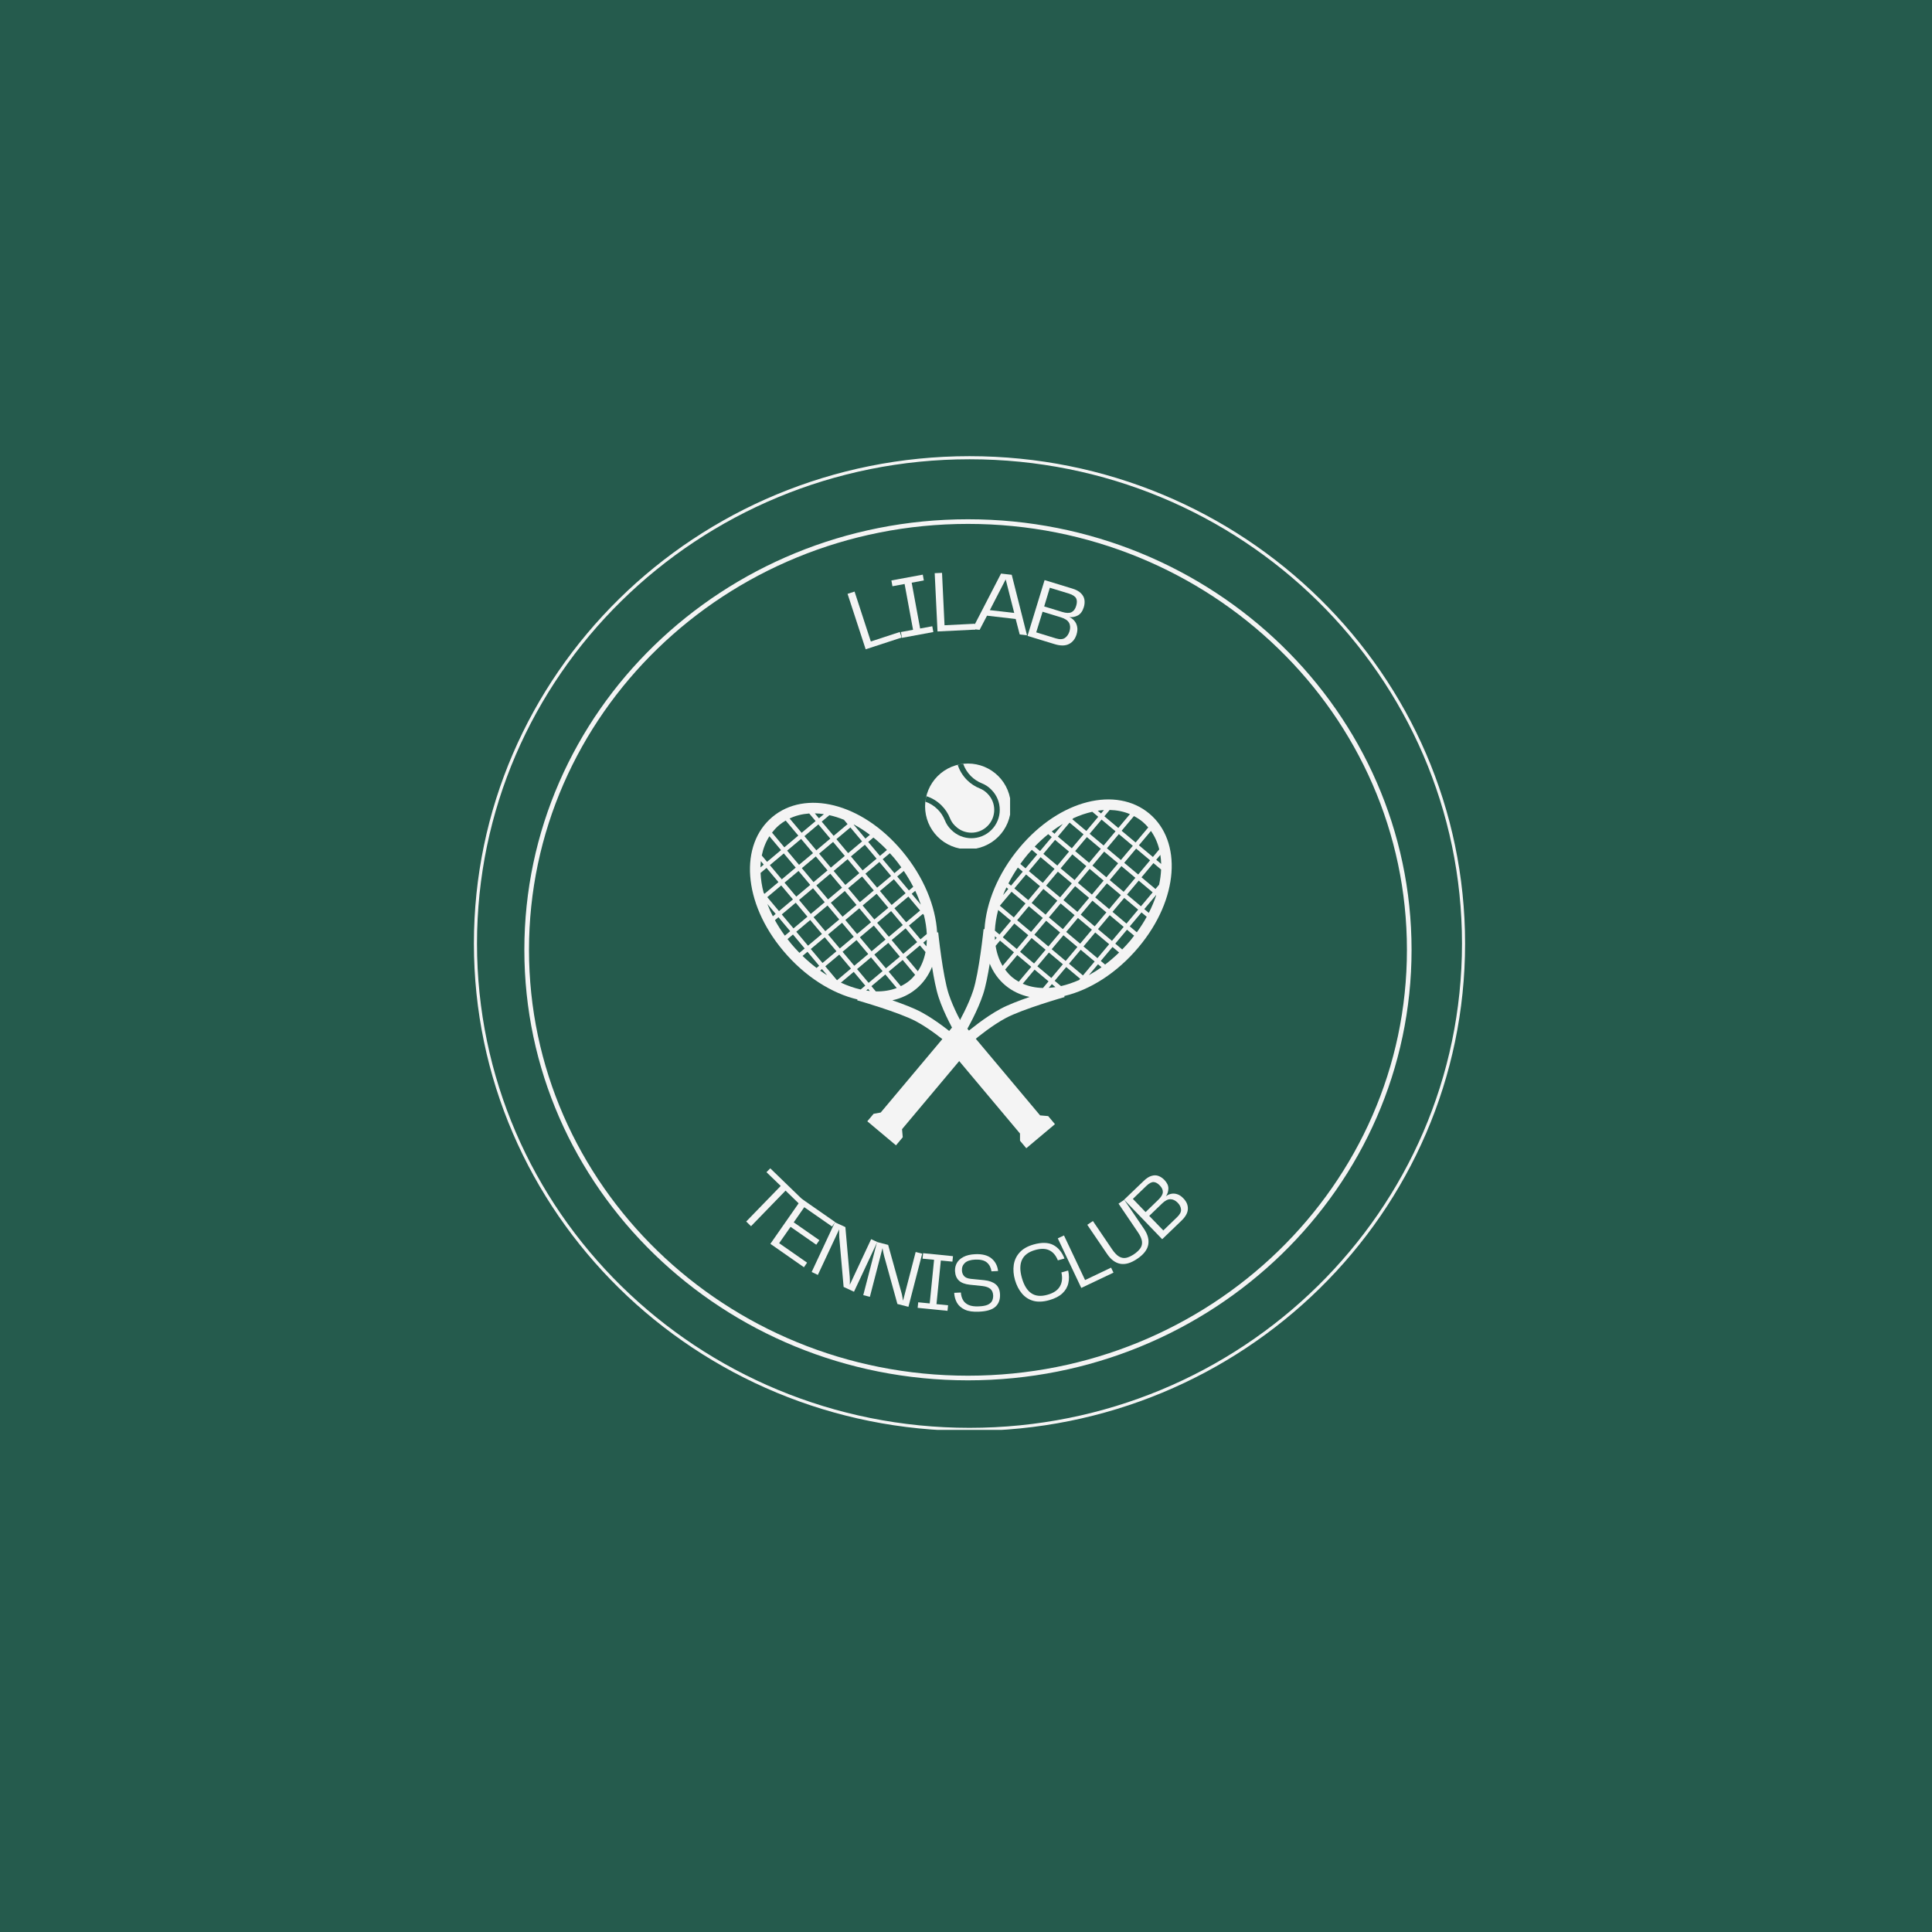 <svg xmlns="http://www.w3.org/2000/svg" xmlns:xlink="http://www.w3.org/1999/xlink" width="500" zoomAndPan="magnify" viewBox="0 0 375 375" height="500" preserveAspectRatio="xMidYMid meet" version="1.0"><defs><g/><clipPath id="0fedaf44f3"><path d="M 91.984 88.543 L 284.734 88.543 L 284.734 277.543 L 91.984 277.543 Z M 91.984 88.543 " clip-rule="nonzero"/></clipPath><clipPath id="76caf97d58"><path d="M 188.18 88.543 C 135.055 88.543 91.984 130.898 91.984 183.145 C 91.984 235.391 135.055 277.742 188.18 277.742 C 241.305 277.742 284.371 235.391 284.371 183.145 C 284.371 130.898 241.305 88.543 188.18 88.543 Z M 188.18 88.543 " clip-rule="nonzero"/></clipPath><clipPath id="eb1515f762"><path d="M 101.777 100.789 L 274 100.789 L 274 268 L 101.777 268 Z M 101.777 100.789 " clip-rule="nonzero"/></clipPath><clipPath id="a2031750ba"><path d="M 187.883 100.789 C 140.328 100.789 101.777 138.203 101.777 184.355 C 101.777 230.508 140.328 267.922 187.883 267.922 C 235.438 267.922 273.984 230.508 273.984 184.355 C 273.984 138.203 235.438 100.789 187.883 100.789 Z M 187.883 100.789 " clip-rule="nonzero"/></clipPath><clipPath id="d66cec183a"><path d="M 179.559 148.203 L 196.059 148.203 L 196.059 164.703 L 179.559 164.703 Z M 179.559 148.203 " clip-rule="nonzero"/></clipPath><clipPath id="a448267398"><path d="M 179.559 148.203 L 195 148.203 L 195 163 L 179.559 163 Z M 179.559 148.203 " clip-rule="nonzero"/></clipPath></defs><rect x="-37.5" width="450" fill="#ffffff" y="-37.5" height="450" fill-opacity="1"/><rect x="-37.5" width="450" fill="#255b4d" y="-37.5" height="450" fill-opacity="1"/><g clip-path="url(#0fedaf44f3)"><g clip-path="url(#76caf97d58)"><path stroke-linecap="butt" transform="matrix(0.75, 0, 0, 0.75, 91.986, 88.545)" fill="none" stroke-linejoin="miter" d="M 128.258 -0.002 C 57.425 -0.002 -0.002 56.472 -0.002 126.133 C -0.002 195.795 57.425 252.263 128.258 252.263 C 199.092 252.263 256.514 195.795 256.514 126.133 C 256.514 56.472 199.092 -0.002 128.258 -0.002 Z M 128.258 -0.002 " stroke="#f4f4f4" stroke-width="1.6" stroke-opacity="1" stroke-miterlimit="4"/></g></g><g clip-path="url(#eb1515f762)"><g clip-path="url(#a2031750ba)"><path stroke-linecap="butt" transform="matrix(0.75, 0, 0, 0.75, 101.779, 100.788)" fill="none" stroke-linejoin="miter" d="M 114.805 0.001 C 51.399 0.001 -0.002 49.886 -0.002 111.423 C -0.002 172.959 51.399 222.845 114.805 222.845 C 178.212 222.845 229.607 172.959 229.607 111.423 C 229.607 49.886 178.212 0.001 114.805 0.001 Z M 114.805 0.001 " stroke="#f4f4f4" stroke-width="2.4" stroke-opacity="1" stroke-miterlimit="4"/></g></g><path fill="#f4f4f4" d="M 220.98 183.875 C 228.871 174.473 229.457 163.266 223.094 157.926 C 216.73 152.586 205.793 155.109 197.902 164.512 C 193.699 169.523 191.379 175.273 191.094 180.359 L 190.914 180.336 C 190.906 180.422 190.043 188.77 188.883 192.297 C 187.977 195.055 186.32 198.066 185.633 199.266 L 185.227 198.922 L 170.945 215.941 L 169.566 216.188 L 168.344 217.641 L 173.91 222.309 L 175.223 220.742 L 175.086 219.172 L 189.246 202.297 L 188.914 202.02 C 189.973 201.133 192.652 198.98 195.211 197.609 C 198.484 195.852 206.555 193.551 206.637 193.527 L 206.578 193.324 C 211.531 192.16 216.781 188.883 220.98 183.875 Z M 199.48 165.832 C 199.738 165.523 200.008 165.242 200.273 164.949 L 201.332 165.836 L 199.059 168.547 L 198.043 167.695 C 198.492 167.066 198.969 166.441 199.48 165.832 Z M 199.703 169.086 L 201.977 166.375 L 204.684 168.648 L 202.41 171.359 Z M 201.871 172.004 L 199.594 174.715 L 196.887 172.441 L 199.16 169.73 Z M 202.516 165.734 L 204.789 163.023 L 207.5 165.297 L 205.227 168.008 Z M 205.332 162.379 L 207.605 159.668 L 210.316 161.941 L 208.039 164.652 Z M 208.148 159.023 L 208.309 158.832 C 209.551 158.25 210.793 157.84 212.012 157.566 L 213.168 158.539 L 210.855 161.297 Z M 204.145 162.484 L 201.871 165.191 L 200.836 164.32 C 201.688 163.434 202.566 162.633 203.461 161.91 Z M 204.141 161.379 C 204.855 160.84 205.574 160.352 206.301 159.914 L 204.688 161.836 Z M 198.516 169.191 L 196.242 171.902 L 195.734 171.477 C 196.266 170.438 196.875 169.406 197.566 168.391 Z M 195.703 172.547 L 194.695 173.746 C 194.895 173.246 195.109 172.746 195.344 172.246 Z M 196.344 173.086 L 199.055 175.359 L 196.781 178.07 L 194.07 175.797 Z M 214.211 170.926 L 211.938 173.637 L 209.227 171.363 L 211.5 168.652 Z M 212.039 168.008 L 214.312 165.297 L 217.027 167.57 L 214.75 170.281 Z M 211.395 174.281 L 209.121 176.992 L 206.41 174.715 L 208.684 172.004 Z M 208.582 177.637 L 206.305 180.348 L 203.594 178.07 L 205.871 175.359 Z M 205.766 180.992 L 203.492 183.703 L 200.777 181.426 L 203.055 178.715 Z M 202.953 184.344 L 200.711 187.016 L 197.996 184.742 L 200.238 182.07 Z M 217.566 166.926 L 214.855 164.652 L 217.168 161.895 L 219.879 164.172 Z M 213.668 164.754 L 211.395 167.465 L 208.688 165.191 L 210.961 162.48 Z M 211.5 161.836 L 213.812 159.082 L 216.523 161.355 L 214.211 164.109 Z M 210.852 168.109 L 208.578 170.82 L 205.871 168.547 L 208.145 165.836 Z M 208.039 171.465 L 205.766 174.176 L 203.055 171.902 L 205.332 169.191 Z M 205.223 174.82 L 202.949 177.531 L 200.242 175.258 L 202.516 172.547 Z M 202.41 178.176 L 200.133 180.887 L 197.426 178.613 L 199.699 175.902 Z M 199.594 181.527 L 197.352 184.199 L 194.645 181.926 L 196.887 179.254 Z M 214.355 158.438 L 215.383 157.211 C 216.781 157.246 218.105 157.512 219.32 158.023 L 217.062 160.711 Z M 196.812 184.844 L 194.602 187.477 C 193.922 186.336 193.473 185.023 193.25 183.59 L 194.102 182.57 Z M 197.457 185.387 L 200.168 187.664 L 197.742 190.551 C 197.293 190.297 196.855 190.012 196.453 189.676 C 195.934 189.238 195.496 188.734 195.098 188.199 Z M 204.133 184.242 L 206.41 181.531 L 209.121 183.809 L 206.844 186.52 Z M 206.305 187.16 L 204.062 189.832 L 201.352 187.559 L 203.594 184.887 Z M 206.949 180.887 L 209.223 178.176 L 211.938 180.453 L 209.66 183.164 Z M 209.766 177.531 L 212.039 174.82 L 214.75 177.098 L 212.477 179.805 Z M 212.578 174.176 L 214.852 171.469 L 217.566 173.742 L 215.293 176.453 Z M 215.395 170.824 L 217.668 168.113 L 220.379 170.387 L 218.105 173.098 Z M 218.211 167.469 L 220.523 164.711 L 223.234 166.984 L 220.922 169.742 Z M 203.523 190.477 L 202.441 191.766 C 201.031 191.734 199.707 191.465 198.516 190.938 L 200.812 188.203 Z M 221.062 164.066 L 223.398 161.285 C 224.148 162.34 224.688 163.547 225.012 164.867 L 223.777 166.34 Z M 224.98 171.719 L 224.277 172.555 L 221.566 170.285 L 223.879 167.527 L 225.371 168.777 C 225.328 169.73 225.199 170.715 224.98 171.719 Z M 222.98 177.188 L 222.105 176.453 L 224.379 173.742 L 224.418 173.773 C 224.043 174.902 223.566 176.043 222.98 177.188 Z M 219.402 182.555 C 218.895 183.16 218.363 183.734 217.82 184.289 L 216.477 183.16 L 218.75 180.453 L 220.137 181.617 C 219.895 181.93 219.664 182.242 219.402 182.555 Z M 220.918 176.559 L 218.645 179.266 L 215.938 176.992 L 218.211 174.285 Z M 218.75 173.637 L 221.027 170.93 L 223.734 173.203 L 221.461 175.91 Z M 218.105 179.91 L 215.832 182.621 L 213.121 180.348 L 215.395 177.637 Z M 215.289 183.266 L 213.016 185.977 L 210.305 183.703 L 212.582 180.992 Z M 212.473 186.621 L 210.199 189.332 L 207.492 187.059 L 209.766 184.348 Z M 213.66 186.52 L 215.938 183.809 L 217.219 184.883 C 216.336 185.734 215.43 186.516 214.5 187.223 Z M 213.805 187.738 C 212.992 188.316 212.168 188.824 211.34 189.281 L 213.121 187.164 Z M 219.289 179.809 L 221.566 177.098 L 222.578 177.949 C 222.02 178.957 221.387 179.961 220.656 180.957 Z M 206.953 187.699 L 209.66 189.973 L 209.457 190.219 C 208.273 190.738 207.09 191.141 205.938 191.402 L 204.711 190.371 Z M 225.387 167.691 L 224.422 166.883 L 225.223 165.93 C 225.312 166.5 225.367 167.086 225.387 167.691 Z M 222.871 160.609 L 220.422 163.527 L 217.707 161.25 L 220.098 158.402 C 220.688 158.715 221.25 159.066 221.77 159.5 C 222.176 159.84 222.535 160.215 222.871 160.609 Z M 214.27 157.227 L 213.711 157.895 L 213.078 157.363 C 213.477 157.305 213.875 157.25 214.27 157.227 Z M 193.746 176.621 L 196.242 178.715 L 194 181.387 L 193.105 180.637 C 193.164 179.344 193.387 177.996 193.746 176.621 Z M 193.098 181.73 L 193.457 182.031 L 193.117 182.438 C 193.102 182.207 193.105 181.965 193.098 181.73 Z M 194.238 195.797 C 191.223 197.414 188.168 199.945 187.312 200.672 L 187.234 200.609 C 187.805 199.641 189.77 196.191 190.836 192.941 C 191.328 191.441 191.758 189.207 192.109 187.051 C 192.777 188.691 193.781 190.121 195.129 191.25 C 196.492 192.395 198.09 193.137 199.844 193.512 C 197.77 194.227 195.637 195.047 194.238 195.797 Z M 203.562 191.738 L 204.168 191.02 L 204.859 191.598 C 204.422 191.664 203.988 191.711 203.562 191.738 Z M 203.562 191.738 " fill-opacity="1" fill-rule="nonzero"/><path fill="#f4f4f4" d="M 175.09 165.172 C 167.199 155.766 156.266 153.242 149.902 158.582 C 143.539 163.922 144.125 175.129 152.016 184.535 C 156.219 189.547 161.477 192.828 166.438 193.992 L 166.387 194.164 C 166.469 194.188 174.535 196.488 177.812 198.246 C 180.371 199.613 183.047 201.77 184.109 202.652 L 183.699 202.996 L 197.98 220.016 L 197.984 221.414 L 199.203 222.871 L 204.766 218.199 L 203.453 216.633 L 201.883 216.496 L 187.719 199.621 L 187.391 199.898 C 186.699 198.703 185.047 195.688 184.141 192.934 C 182.98 189.406 182.113 181.059 182.105 180.973 L 181.898 180.992 C 181.609 175.914 179.289 170.176 175.09 165.172 Z M 153.59 183.211 C 153.328 182.902 153.098 182.59 152.855 182.277 L 153.914 181.387 L 156.188 184.098 L 155.172 184.949 C 154.633 184.395 154.102 183.82 153.59 183.211 Z M 156.832 183.559 L 154.559 180.848 L 157.266 178.574 L 159.539 181.285 Z M 160.082 181.93 L 162.355 184.641 L 159.648 186.914 L 157.371 184.203 Z M 154.016 180.203 L 151.742 177.492 L 154.453 175.219 L 156.727 177.93 Z M 151.203 176.848 L 148.93 174.137 L 151.637 171.863 L 153.91 174.574 Z M 148.387 173.492 L 148.227 173.301 C 147.871 171.977 147.68 170.684 147.625 169.434 L 148.781 168.465 L 151.098 171.219 Z M 151.098 178.035 L 153.375 180.742 L 152.336 181.613 C 151.609 180.621 150.977 179.617 150.414 178.609 Z M 150.012 177.848 C 149.602 177.051 149.246 176.258 148.945 175.465 L 150.559 177.391 Z M 156.727 184.742 L 159.004 187.453 L 158.496 187.879 C 157.566 187.176 156.656 186.395 155.777 185.543 Z M 159.543 188.098 L 160.551 189.297 C 160.094 189.016 159.641 188.715 159.188 188.398 Z M 160.188 187.559 L 162.898 185.285 L 165.172 187.996 L 162.465 190.27 Z M 161.164 169.59 L 163.438 172.297 L 160.727 174.574 L 158.453 171.863 Z M 157.91 171.219 L 155.637 168.508 L 158.348 166.234 L 160.621 168.945 Z M 163.977 172.941 L 166.254 175.652 L 163.539 177.93 L 161.266 175.219 Z M 166.793 176.297 L 169.066 179.008 L 166.355 181.285 L 164.082 178.574 Z M 169.609 179.652 L 171.883 182.363 L 169.172 184.641 L 166.898 181.93 Z M 172.422 183.008 L 174.664 185.68 L 171.953 187.953 L 169.711 185.281 Z M 157.809 165.59 L 155.094 167.863 L 152.781 165.109 L 155.496 162.832 Z M 154.992 169.051 L 157.266 171.762 L 154.559 174.035 L 152.281 171.324 Z M 151.742 170.68 L 149.43 167.922 L 152.137 165.648 L 154.449 168.406 Z M 157.809 172.406 L 160.082 175.117 L 157.371 177.391 L 155.098 174.68 Z M 160.621 175.758 L 162.895 178.469 L 160.188 180.742 L 157.914 178.031 Z M 163.438 179.113 L 165.711 181.824 L 163.004 184.098 L 160.727 181.387 Z M 166.25 182.469 L 168.527 185.18 L 165.816 187.453 L 163.543 184.742 Z M 169.066 185.824 L 171.309 188.496 L 168.598 190.77 L 166.355 188.098 Z M 148.887 167.277 L 147.859 166.051 C 148.137 164.684 148.629 163.422 149.34 162.316 L 151.598 165.004 Z M 171.848 189.141 L 174.059 191.773 C 172.812 192.246 171.445 192.461 169.992 192.43 L 169.141 191.414 Z M 172.492 188.598 L 175.207 186.324 L 177.629 189.215 C 177.301 189.613 176.945 189.996 176.543 190.332 C 176.023 190.77 175.449 191.109 174.852 191.41 Z M 172.527 181.824 L 170.254 179.113 L 172.965 176.84 L 175.238 179.551 Z M 175.777 180.191 L 178.02 182.863 L 175.309 185.141 L 173.066 182.469 Z M 169.711 178.469 L 167.438 175.758 L 170.148 173.484 L 172.422 176.195 Z M 166.895 175.113 L 164.621 172.402 L 167.332 170.129 L 169.605 172.836 Z M 164.082 171.758 L 161.809 169.051 L 164.52 166.773 L 166.793 169.484 Z M 161.266 168.406 L 158.992 165.695 L 161.703 163.418 L 163.977 166.129 Z M 158.453 165.051 L 156.137 162.293 L 158.848 160.016 L 161.164 162.773 Z M 178.562 183.508 L 179.645 184.797 C 179.367 186.18 178.871 187.438 178.145 188.52 L 175.848 185.785 Z M 155.598 161.648 L 153.262 158.867 C 154.434 158.309 155.715 157.992 157.07 157.898 L 158.309 159.371 Z M 163.812 159.121 L 164.516 159.961 L 161.809 162.234 L 159.492 159.477 L 160.984 158.227 C 161.918 158.434 162.859 158.73 163.812 159.121 Z M 168.852 162.039 L 167.977 162.773 L 165.703 160.062 L 165.738 160.031 C 166.785 160.594 167.828 161.262 168.852 162.039 Z M 173.516 166.492 C 174.027 167.102 174.5 167.727 174.949 168.352 L 173.605 169.48 L 171.332 166.773 L 172.719 165.605 C 172.984 165.902 173.254 166.184 173.516 166.492 Z M 167.871 163.961 L 170.145 166.668 L 167.438 168.941 L 165.164 166.234 Z M 164.621 165.59 L 162.348 162.879 L 165.059 160.605 L 167.332 163.316 Z M 170.688 167.312 L 172.961 170.023 L 170.25 172.297 L 167.977 169.586 Z M 173.5 170.668 L 175.777 173.379 L 173.066 175.652 L 170.793 172.941 Z M 176.316 174.023 L 178.594 176.734 L 175.883 179.008 L 173.609 176.297 Z M 176.422 172.836 L 174.148 170.125 L 175.43 169.051 C 176.117 170.066 176.727 171.098 177.262 172.133 Z M 177.648 172.906 C 178.078 173.809 178.434 174.707 178.742 175.602 L 176.961 173.48 Z M 170.793 166.129 L 168.52 163.418 L 169.531 162.566 C 170.426 163.293 171.309 164.094 172.16 164.98 Z M 176.422 179.652 L 179.133 177.379 L 179.336 177.621 C 179.645 178.879 179.836 180.109 179.891 181.293 L 178.664 182.32 Z M 159.918 158.023 L 158.953 158.832 L 158.152 157.875 C 158.73 157.887 159.32 157.934 159.918 158.023 Z M 152.504 159.27 L 154.953 162.188 L 152.242 164.465 L 149.852 161.617 C 150.262 161.09 150.707 160.594 151.223 160.16 C 151.629 159.82 152.059 159.531 152.504 159.27 Z M 147.684 167.152 L 148.242 167.82 L 147.609 168.352 C 147.621 167.945 147.637 167.543 147.684 167.152 Z M 163.215 190.73 L 165.711 188.637 L 167.953 191.309 L 167.059 192.059 C 165.797 191.777 164.508 191.324 163.215 190.73 Z M 168.137 192.254 L 168.496 191.953 L 168.836 192.359 C 168.605 192.336 168.371 192.289 168.137 192.254 Z M 182.188 193.578 C 183.254 196.828 185.219 200.277 185.789 201.246 L 185.711 201.309 C 184.855 200.582 181.801 198.047 178.785 196.434 C 177.395 195.684 175.27 194.875 173.203 194.156 C 174.934 193.781 176.52 193.039 177.867 191.91 C 179.227 190.766 180.234 189.32 180.91 187.656 C 181.254 189.824 181.691 192.07 182.188 193.578 Z M 179.809 183.688 L 179.207 182.969 L 179.895 182.387 C 179.887 182.832 179.855 183.262 179.809 183.688 Z M 179.809 183.688 " fill-opacity="1" fill-rule="nonzero"/><g clip-path="url(#d66cec183a)"><path fill="#f4f4f4" d="M 196.211 156.527 C 196.211 157.074 196.156 157.617 196.051 158.152 C 195.945 158.688 195.785 159.211 195.578 159.715 C 195.367 160.219 195.109 160.699 194.809 161.152 C 194.504 161.609 194.16 162.027 193.773 162.414 C 193.387 162.801 192.965 163.148 192.512 163.453 C 192.055 163.754 191.574 164.012 191.07 164.219 C 190.566 164.43 190.047 164.586 189.508 164.695 C 188.973 164.801 188.43 164.855 187.883 164.855 C 187.336 164.855 186.797 164.801 186.262 164.695 C 185.723 164.586 185.203 164.43 184.699 164.219 C 184.191 164.012 183.715 163.754 183.258 163.453 C 182.805 163.148 182.383 162.801 181.996 162.414 C 181.609 162.027 181.266 161.609 180.961 161.152 C 180.656 160.699 180.402 160.219 180.191 159.715 C 179.984 159.211 179.824 158.688 179.719 158.152 C 179.613 157.617 179.559 157.074 179.559 156.527 C 179.559 155.98 179.613 155.441 179.719 154.902 C 179.824 154.367 179.984 153.848 180.191 153.344 C 180.402 152.836 180.656 152.355 180.961 151.902 C 181.266 151.449 181.609 151.027 181.996 150.641 C 182.383 150.254 182.805 149.91 183.258 149.605 C 183.715 149.301 184.191 149.047 184.699 148.836 C 185.203 148.625 185.723 148.469 186.262 148.363 C 186.797 148.254 187.336 148.203 187.883 148.203 C 188.43 148.203 188.973 148.254 189.508 148.363 C 190.047 148.469 190.566 148.625 191.07 148.836 C 191.574 149.047 192.055 149.301 192.512 149.605 C 192.965 149.91 193.387 150.254 193.773 150.641 C 194.16 151.027 194.504 151.449 194.809 151.902 C 195.109 152.355 195.367 152.836 195.578 153.344 C 195.785 153.848 195.945 154.367 196.051 154.902 C 196.156 155.441 196.211 155.98 196.211 156.527 Z M 196.211 156.527 " fill-opacity="1" fill-rule="nonzero"/></g><g clip-path="url(#a448267398)"><path fill="#255b4d" d="M 192.441 153.301 C 194.59 155.445 194.59 158.941 192.441 161.086 C 190.297 163.234 186.801 163.234 184.656 161.086 L 184.531 160.961 C 184.047 160.477 183.664 159.887 183.391 159.207 C 183.074 158.414 182.605 157.703 181.996 157.098 C 181.312 156.41 180.492 155.906 179.609 155.602 C 179.648 155.238 179.715 154.879 179.801 154.531 C 180.883 154.879 181.898 155.48 182.758 156.34 C 183.484 157.066 184.027 157.906 184.387 158.805 C 184.598 159.324 184.895 159.805 185.293 160.203 L 185.418 160.324 C 187.145 162.059 189.953 162.059 191.684 160.324 C 192.547 159.461 192.98 158.328 192.98 157.191 C 192.98 156.059 192.547 154.926 191.684 154.059 L 191.559 153.934 C 191.16 153.539 190.684 153.238 190.164 153.031 C 189.266 152.672 188.422 152.129 187.695 151.402 C 186.836 150.543 186.234 149.523 185.887 148.445 C 186.234 148.359 186.594 148.293 186.957 148.254 C 187.266 149.141 187.773 149.957 188.453 150.641 C 189.062 151.246 189.77 151.715 190.562 152.035 C 191.242 152.309 191.836 152.691 192.316 153.176 Z M 192.441 153.301 " fill-opacity="1" fill-rule="nonzero"/></g><g fill="#f4f4f4" fill-opacity="1"><g transform="translate(166.933, 126.387)"><g><path d="M 2.094 -1.875 L 7.719 -3.719 L 8.078 -2.641 L 1.094 -0.359 L -2.422 -11.125 L -1.062 -11.562 Z M 2.094 -1.875 "/></g></g></g><g fill="#f4f4f4" fill-opacity="1"><g transform="translate(173.941, 124.008)"><g><path d="M 5.375 -11.344 L 3.016 -10.906 L 4.656 -2.016 L 7.016 -2.453 L 7.219 -1.328 L 1.125 -0.203 L 0.922 -1.328 L 3.281 -1.766 L 1.641 -10.656 L -0.719 -10.219 L -0.922 -11.344 L 5.172 -12.469 Z M 5.375 -11.344 "/></g></g></g><g fill="#f4f4f4" fill-opacity="1"><g transform="translate(180.816, 122.629)"><g><path d="M 2.516 -1.266 L 8.422 -1.562 L 8.484 -0.422 L 1.156 -0.062 L 0.609 -11.375 L 2.031 -11.438 Z M 2.516 -1.266 "/></g></g></g><g fill="#f4f4f4" fill-opacity="1"><g transform="translate(188.111, 122.02)"><g><path d="M 9.812 1.125 L 9.031 -1.875 L 3.469 -2.516 L 2.031 0.234 L 0.625 0.078 L 6.188 -10.688 L 8.266 -10.453 L 11.234 1.297 Z M 4.016 -3.594 L 8.75 -3.047 L 7.094 -9.562 Z M 4.016 -3.594 "/></g></g></g><g fill="#f4f4f4" fill-opacity="1"><g transform="translate(198.333, 123.081)"><g><path d="M 9.219 -3.312 C 9.602 -3.145 9.926 -2.906 10.188 -2.594 C 10.457 -2.289 10.641 -1.914 10.734 -1.469 C 10.836 -1.031 10.801 -0.52 10.625 0.062 C 10.352 0.945 9.863 1.566 9.156 1.922 C 8.445 2.285 7.523 2.297 6.391 1.953 L 1.109 0.344 L 4.422 -10.484 L 9.75 -8.859 C 10.52 -8.629 11.094 -8.32 11.469 -7.938 C 11.852 -7.562 12.082 -7.141 12.156 -6.672 C 12.227 -6.203 12.188 -5.719 12.031 -5.219 C 11.789 -4.445 11.406 -3.914 10.875 -3.625 C 10.344 -3.344 9.789 -3.238 9.219 -3.312 Z M 9.125 -7.875 L 5.438 -9 L 4.344 -5.375 L 7.859 -4.297 C 8.617 -4.066 9.211 -4.051 9.641 -4.25 C 10.066 -4.457 10.367 -4.863 10.547 -5.469 C 10.734 -6.07 10.734 -6.562 10.547 -6.938 C 10.359 -7.32 9.883 -7.633 9.125 -7.875 Z M 6.609 0.828 C 7.359 1.055 7.941 1.031 8.359 0.75 C 8.773 0.469 9.07 0.039 9.25 -0.531 C 9.445 -1.164 9.422 -1.719 9.172 -2.188 C 8.922 -2.656 8.383 -3.016 7.562 -3.266 L 4.031 -4.344 L 2.797 -0.344 Z M 6.609 0.828 "/></g></g></g><g fill="#f4f4f4" fill-opacity="1"><g transform="translate(141.711, 234.036)"><g><path d="M 14.234 -1.031 L 13.5 -0.281 L 10.766 -2.938 L 4.062 3.969 L 3.125 3.062 L 9.828 -3.844 L 7.062 -6.516 L 7.797 -7.266 Z M 14.234 -1.031 "/></g></g></g><g fill="#f4f4f4" fill-opacity="1"><g transform="translate(148.638, 240.801)"><g><path d="M 2.594 0.5 L 8.016 4.281 L 7.406 5.172 L 0.891 0.625 L 6.984 -8.109 L 13.469 -3.594 L 12.859 -2.734 L 7.469 -6.484 L 5.422 -3.547 L 10.406 -0.078 L 9.797 0.797 L 4.812 -2.672 Z M 2.594 0.5 "/></g></g></g><g fill="#f4f4f4" fill-opacity="1"><g transform="translate(156.557, 246.429)"><g><path d="M 12.531 -5.906 L 13.719 -5.359 L 9.203 4.297 L 7.188 3.359 L 6.344 -6.281 C 6.32 -6.852 6.316 -7.363 6.328 -7.812 L 2.188 1.031 L 0.984 0.469 L 5.5 -9.188 L 7.531 -8.25 L 8.375 1.391 C 8.395 1.609 8.406 1.852 8.406 2.125 C 8.406 2.395 8.398 2.664 8.391 2.938 Z M 12.531 -5.906 "/></g></g></g><g fill="#f4f4f4" fill-opacity="1"><g transform="translate(166.498, 251.104)"><g><path d="M 11.234 -8.094 L 12.5 -7.766 L 9.828 2.547 L 7.688 2 L 5.109 -7.328 C 4.961 -7.891 4.859 -8.395 4.797 -8.844 L 2.344 0.609 L 1.062 0.281 L 3.734 -10.031 L 5.891 -9.469 L 8.484 -0.156 C 8.547 0.051 8.598 0.289 8.641 0.562 C 8.691 0.832 8.738 1.098 8.781 1.359 Z M 11.234 -8.094 "/></g></g></g><g fill="#f4f4f4" fill-opacity="1"><g transform="translate(177.037, 253.743)"><g><path d="M 7.828 -8.859 L 5.578 -9.078 L 4.734 -0.609 L 6.984 -0.391 L 6.875 0.688 L 1.078 0.109 L 1.188 -0.969 L 3.422 -0.75 L 4.266 -9.219 L 2.031 -9.438 L 2.141 -10.5 L 7.938 -9.922 Z M 7.828 -8.859 "/></g></g></g><g fill="#f4f4f4" fill-opacity="1"><g transform="translate(184.555, 254.626)"><g><path d="M 0.656 -3.688 L 1.953 -3.75 C 1.984 -3.207 2.117 -2.723 2.359 -2.297 C 2.598 -1.867 2.969 -1.547 3.469 -1.328 C 3.969 -1.109 4.629 -1.02 5.453 -1.062 C 6.191 -1.094 6.758 -1.195 7.156 -1.375 C 7.562 -1.562 7.844 -1.805 8 -2.109 C 8.156 -2.422 8.227 -2.781 8.219 -3.188 C 8.188 -3.75 8.004 -4.172 7.672 -4.453 C 7.348 -4.734 6.852 -4.914 6.188 -5 L 3.656 -5.266 C 2.719 -5.367 2.02 -5.641 1.562 -6.078 C 1.102 -6.516 0.852 -7.129 0.812 -7.922 C 0.789 -8.492 0.91 -9.016 1.172 -9.484 C 1.441 -9.961 1.867 -10.352 2.453 -10.656 C 3.047 -10.969 3.805 -11.145 4.734 -11.188 C 6.117 -11.25 7.176 -10.973 7.906 -10.359 C 8.633 -9.754 9.055 -8.941 9.172 -7.922 L 7.891 -7.859 C 7.785 -8.586 7.488 -9.16 7 -9.578 C 6.508 -9.992 5.758 -10.18 4.75 -10.141 C 3.812 -10.098 3.133 -9.879 2.719 -9.484 C 2.312 -9.098 2.125 -8.609 2.156 -8.016 C 2.176 -7.598 2.312 -7.242 2.562 -6.953 C 2.812 -6.66 3.238 -6.477 3.844 -6.406 L 6.516 -6.141 C 7.461 -6.035 8.191 -5.77 8.703 -5.344 C 9.223 -4.914 9.504 -4.273 9.547 -3.422 C 9.598 -2.398 9.305 -1.594 8.672 -1 C 8.035 -0.414 6.977 -0.094 5.5 -0.031 C 4.344 0.031 3.414 -0.098 2.719 -0.422 C 2.031 -0.742 1.52 -1.191 1.188 -1.766 C 0.863 -2.348 0.688 -2.988 0.656 -3.688 Z M 0.656 -3.688 "/></g></g></g><g fill="#f4f4f4" fill-opacity="1"><g transform="translate(197.628, 253.807)"><g><path d="M 6.047 -1.453 C 4.867 -1.117 3.832 -1.07 2.938 -1.312 C 2.051 -1.562 1.312 -2.039 0.719 -2.75 C 0.125 -3.457 -0.32 -4.332 -0.625 -5.375 C -0.914 -6.395 -0.992 -7.363 -0.859 -8.281 C -0.723 -9.207 -0.344 -10.016 0.281 -10.703 C 0.906 -11.398 1.805 -11.914 2.984 -12.25 C 4.566 -12.695 5.844 -12.664 6.812 -12.156 C 7.781 -11.645 8.504 -10.77 8.984 -9.531 L 7.703 -9.172 C 7.316 -10.141 6.754 -10.797 6.016 -11.141 C 5.285 -11.484 4.367 -11.492 3.266 -11.172 C 1.992 -10.805 1.148 -10.172 0.734 -9.266 C 0.316 -8.359 0.312 -7.191 0.719 -5.766 C 1.125 -4.328 1.738 -3.332 2.562 -2.781 C 3.383 -2.227 4.43 -2.133 5.703 -2.5 C 6.859 -2.82 7.656 -3.359 8.094 -4.109 C 8.531 -4.859 8.629 -5.766 8.391 -6.828 L 9.703 -7.203 C 9.898 -6.328 9.91 -5.508 9.734 -4.75 C 9.566 -3.988 9.18 -3.328 8.578 -2.766 C 7.984 -2.203 7.141 -1.766 6.047 -1.453 Z M 6.047 -1.453 "/></g></g></g><g fill="#f4f4f4" fill-opacity="1"><g transform="translate(208.893, 250.456)"><g><path d="M 1.719 -2 L 6.766 -4.406 L 7.234 -3.438 L 0.984 -0.469 L -3.578 -10.094 L -2.375 -10.656 Z M 1.719 -2 "/></g></g></g><g fill="#f4f4f4" fill-opacity="1"><g transform="translate(216.136, 247.158)"><g><path d="M -1.25 -3.766 L -5.094 -9.422 L -4 -10.156 L -0.25 -4.625 C 0.207 -3.957 0.656 -3.5 1.094 -3.25 C 1.531 -3 1.984 -2.922 2.453 -3.016 C 2.93 -3.117 3.445 -3.359 4 -3.734 C 4.539 -4.109 4.945 -4.492 5.219 -4.891 C 5.488 -5.297 5.586 -5.75 5.516 -6.25 C 5.441 -6.75 5.176 -7.332 4.719 -8 L 0.969 -13.531 L 2.078 -14.281 L 5.922 -8.625 C 6.648 -7.551 6.922 -6.523 6.734 -5.547 C 6.547 -4.566 5.836 -3.66 4.609 -2.828 C 3.379 -1.992 2.273 -1.672 1.297 -1.859 C 0.328 -2.047 -0.52 -2.68 -1.25 -3.766 Z M -1.25 -3.766 "/></g></g></g><g fill="#f4f4f4" fill-opacity="1"><g transform="translate(224.798, 241.298)"><g><path d="M 1.5 -9.094 C 1.812 -9.344 2.156 -9.504 2.531 -9.578 C 2.906 -9.66 3.297 -9.633 3.703 -9.5 C 4.109 -9.375 4.504 -9.109 4.891 -8.703 C 5.504 -8.078 5.797 -7.391 5.766 -6.641 C 5.742 -5.898 5.332 -5.145 4.531 -4.375 L 0.781 -0.766 L -6.609 -8.438 L -2.828 -12.062 C -2.285 -12.594 -1.77 -12.926 -1.281 -13.062 C -0.801 -13.207 -0.352 -13.203 0.062 -13.047 C 0.477 -12.891 0.859 -12.633 1.203 -12.281 C 1.734 -11.727 1.992 -11.172 1.984 -10.609 C 1.973 -10.047 1.812 -9.539 1.5 -9.094 Z M -2.297 -11.109 L -4.906 -8.594 L -2.438 -6.031 L 0.047 -8.438 C 0.586 -8.957 0.875 -9.438 0.906 -9.875 C 0.938 -10.32 0.742 -10.758 0.328 -11.188 C -0.078 -11.613 -0.477 -11.836 -0.875 -11.859 C -1.281 -11.879 -1.754 -11.629 -2.297 -11.109 Z M 3.688 -5.062 C 4.227 -5.582 4.477 -6.07 4.438 -6.531 C 4.406 -7 4.191 -7.438 3.797 -7.844 C 3.359 -8.289 2.891 -8.52 2.391 -8.531 C 1.891 -8.539 1.352 -8.27 0.781 -7.719 L -1.734 -5.297 L 1 -2.469 Z M 3.688 -5.062 "/></g></g></g></svg>